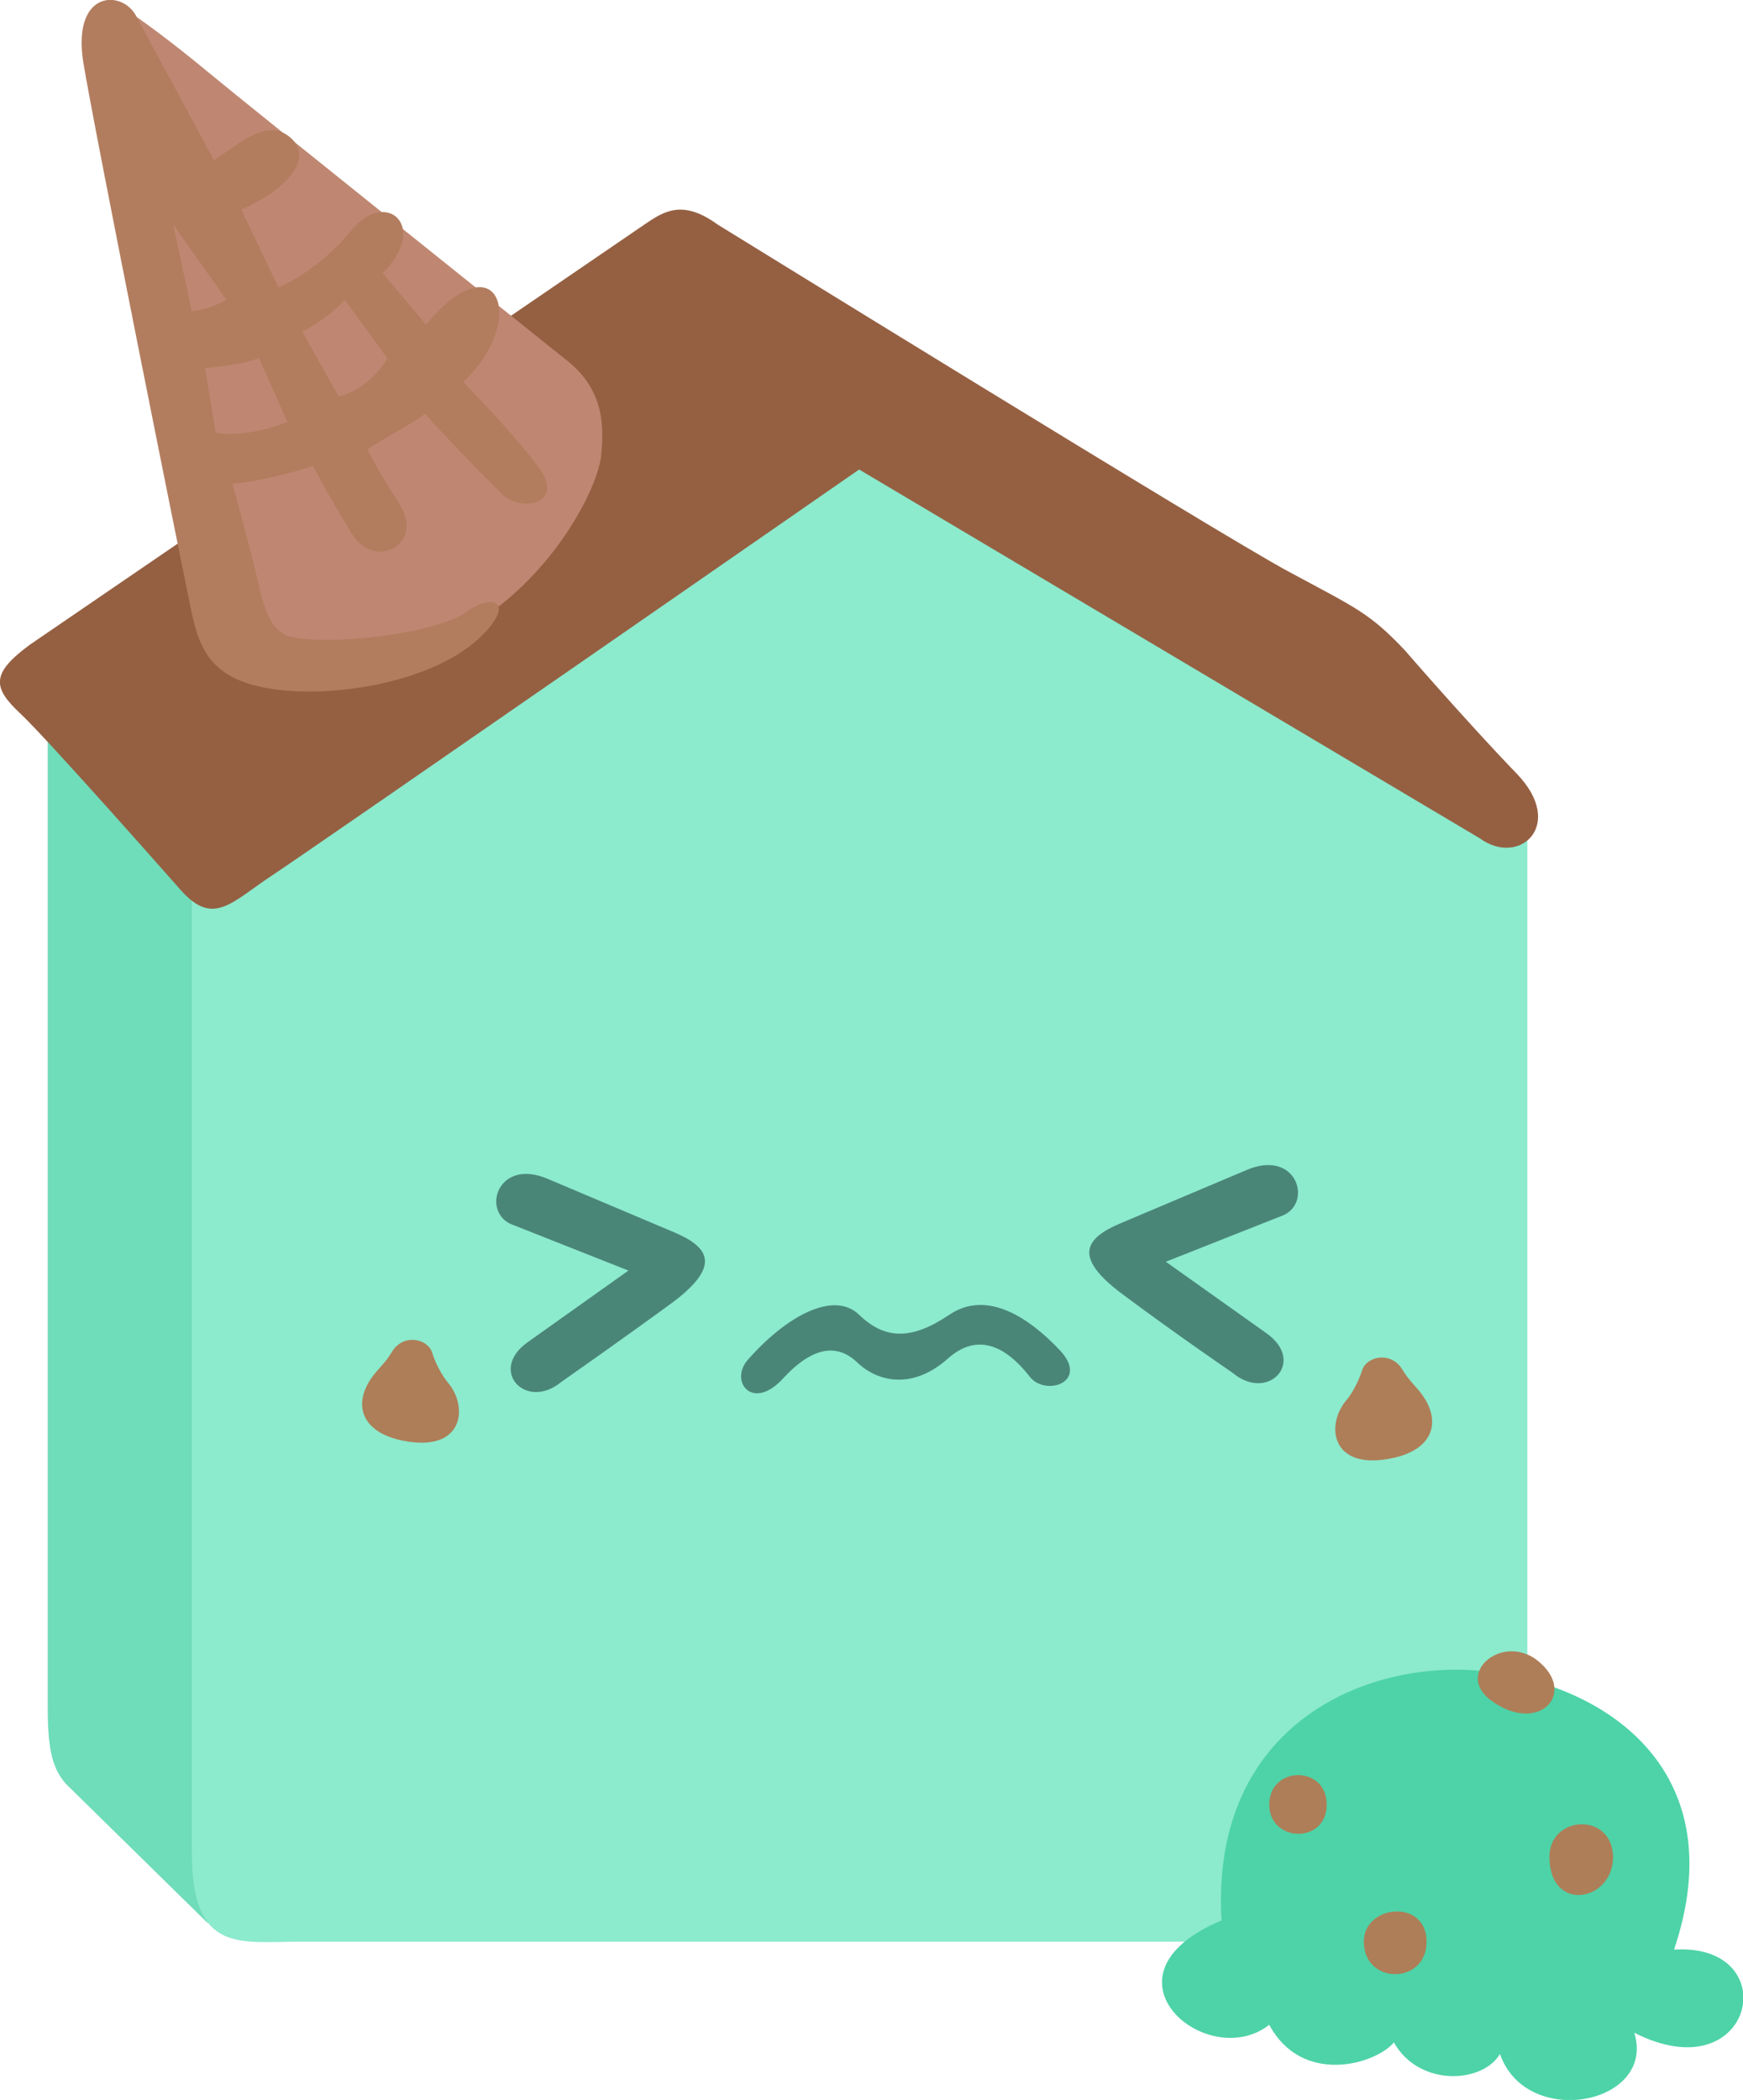 <svg version="1.1" id="Layer_1" xmlns="http://www.w3.org/2000/svg" x="0" y="0" viewBox="0 0 197.2 237.5" style="enable-background:new 0 0 197.2 237.5" xml:space="preserve"><style>.st6{fill:#ae7e58}.st7{fill:#4a8678}</style><path d="M23.5 217.5 7.4 201.7c-1.3-1.6-2-3.3-2-8.5V75.6L21.7 96l1.8 121.5z" style="fill:#6fdcba"/><path d="M21.7 96v113.5c0 11.5 5.4 10.1 12.3 10.1h129.8c10.5 0 9-4.7 9-13V93.8L94.5 45.5 21.7 96z" style="fill:#8ceacd"/><path d="M72.9 25.4 3.4 72.9c-4.5 3.3-4.2 4.9-1.1 7.8 3.1 2.9 18 19.8 18 19.8 3.8 4.4 5.8 1.6 10.5-1.5s66.4-45.9 66.4-45.9l70.2 41.7c4.5 3.3 9.8-1.5 4.2-7.3-5.6-5.8-12.7-14-12.7-14-4-4.2-5.4-4.7-13.2-8.9S81.2 25.4 81.2 25.4c-4-2.9-6.1-1.5-8.3 0z" style="fill:#956042"/><path d="M14.5 1.3c.9.5 4.9 3.4 9.1 6.9s40.2 32.3 40.2 32.3c4.4 3.3 4.6 7.3 4.2 11.1s-6.3 15.8-18.4 21.1c-12 5.3-22.2 0-22.2 0L12.2 5.6l2.3-4.3z" style="fill:#bf8772"/><path d="M60.9 52.8c-3.3-4.4-8.5-9.6-8.5-9.6 7.4-6.9 4-16.3-4.2-6.5l-4.9-5.8c5.3-5.3.4-9.6-3.5-4.9-3.8 4.7-8.3 6.5-8.3 6.5l-4.2-8.8c4.9-2.1 8.3-5.7 5.6-8.1s-5.8.7-8.7 2.5L15.4 1.8c-1.6-3-7.2-2.9-6 5.1 1.3 8 11.2 57.2 12.1 61.5.9 4.4 1.9 8.2 8.6 9.4 6.7 1.3 19.2-.4 24.7-6.2 3.3-3.4 1.1-4.7-2.2-2.3-3.3 2.3-15.1 3.8-19.8 2.7-2.2-.7-2.9-3.1-3.6-6.2-.7-3.1-2.9-11.1-2.9-11.1 4.1-.3 9.1-2 9.1-2 2.4 4.5 4.5 7.8 4.5 7.8 2.5 4 8.2 1.1 5.3-3.5-2.9-4.5-3.6-6.2-3.6-6.2 2-1.3 5.4-3.1 6.5-4 2.7 3.1 8.3 8.7 8.3 8.7 2.2 2.7 7.8 1.6 4.5-2.7zM19.6 25.4l6 8.5s-1.8 1.1-3.9 1.3l-2.1-9.8zm4.8 23.5-1.2-7.3c1 0 4.4-.4 6.1-1.1l3.2 7.2c-1.4.7-5.7 1.8-8.1 1.2zm13.9-4.1-4.1-7.3c1.1-.5 3.7-2.2 4.8-3.6l4.8 6.6c-.4 1.1-3 3.9-5.5 4.3z" style="fill:#b27d5f"/><path d="M189.4 220.5c6.7-19.9-7.2-29.6-20.7-31.4-13.5-1.8-31.8 5.6-30.5 28.1-14.8 6.2-1.6 17.3 5.4 11.8 3.7 6.9 12 4.5 14.1 2 2.9 5.1 10.1 4.6 12 1.3 3 8.6 17.7 5.7 15.2-2.4 13.6 6.9 17.2-10.2 4.5-9.4z" style="fill:#4dd3a7"/><path class="st6" d="M168.8 192.4c5.2 3.7 9.5-.7 5.5-4.3-4-3.7-10 1.1-5.5 4.3zM143.6 204.1c0 4.3 6.5 4.5 6.5 0s-6.5-4.4-6.5 0zM175.3 210c0 6.4 7.2 5.1 7.2 0-.1-5.1-7.2-4.7-7.2 0zM154.3 219.6c0 4.9 7.1 4.9 7.1 0s-7.1-4.2-7.1 0z"/><path class="st7" d="m61.9 133.3 14.2 6c4.1 1.7 5.6 3.8 0 8-5.6 4.1-12.6 9-12.6 9-4 3.3-8.3-1.3-3.8-4.5s11.4-8.1 11.4-8.1l-13.4-5.3c-3.2-1.6-1.3-7.4 4.2-5.1z"/><path class="st6" d="M42.7 155c-3.2 3.6-2 7.4 3.9 8.1s6.3-4.1 4.1-6.7c-.6-.7-1.4-2.1-1.8-3.4-.5-1.6-3.2-2.2-4.5-.2-.6 1-1 1.4-1.7 2.2z"/><path class="st7" d="m141.1 132.3-14.2 6c-4.1 1.7-5.6 3.8 0 8s12.6 9 12.6 9c4 3.3 8.3-1.3 3.8-4.5-4.5-3.2-11.4-8.1-11.4-8.1l13.4-5.3c3.2-1.6 1.3-7.4-4.2-5.1z"/><path class="st6" d="M160.3 157c3.2 3.6 2 7.4-3.9 8.1s-6.3-4.1-4.1-6.7c.6-.7 1.4-2.1 1.8-3.4.5-1.6 3.2-2.2 4.5-.2.6 1 1 1.4 1.7 2.2z"/><path class="st7" d="M107.4 148.7c-4.3 2.9-7.3 2.8-10.2 0-2.9-2.8-8.3.2-12.6 5.1-2.1 2.4.5 5.9 4 2.1s6.3-3.9 8.5-1.7c2.3 2.1 6.2 3 10.2-.6 4-3.5 7.4-.2 9.2 2.1s6.8.6 3.4-3-8.2-6.9-12.5-4z"/></svg>